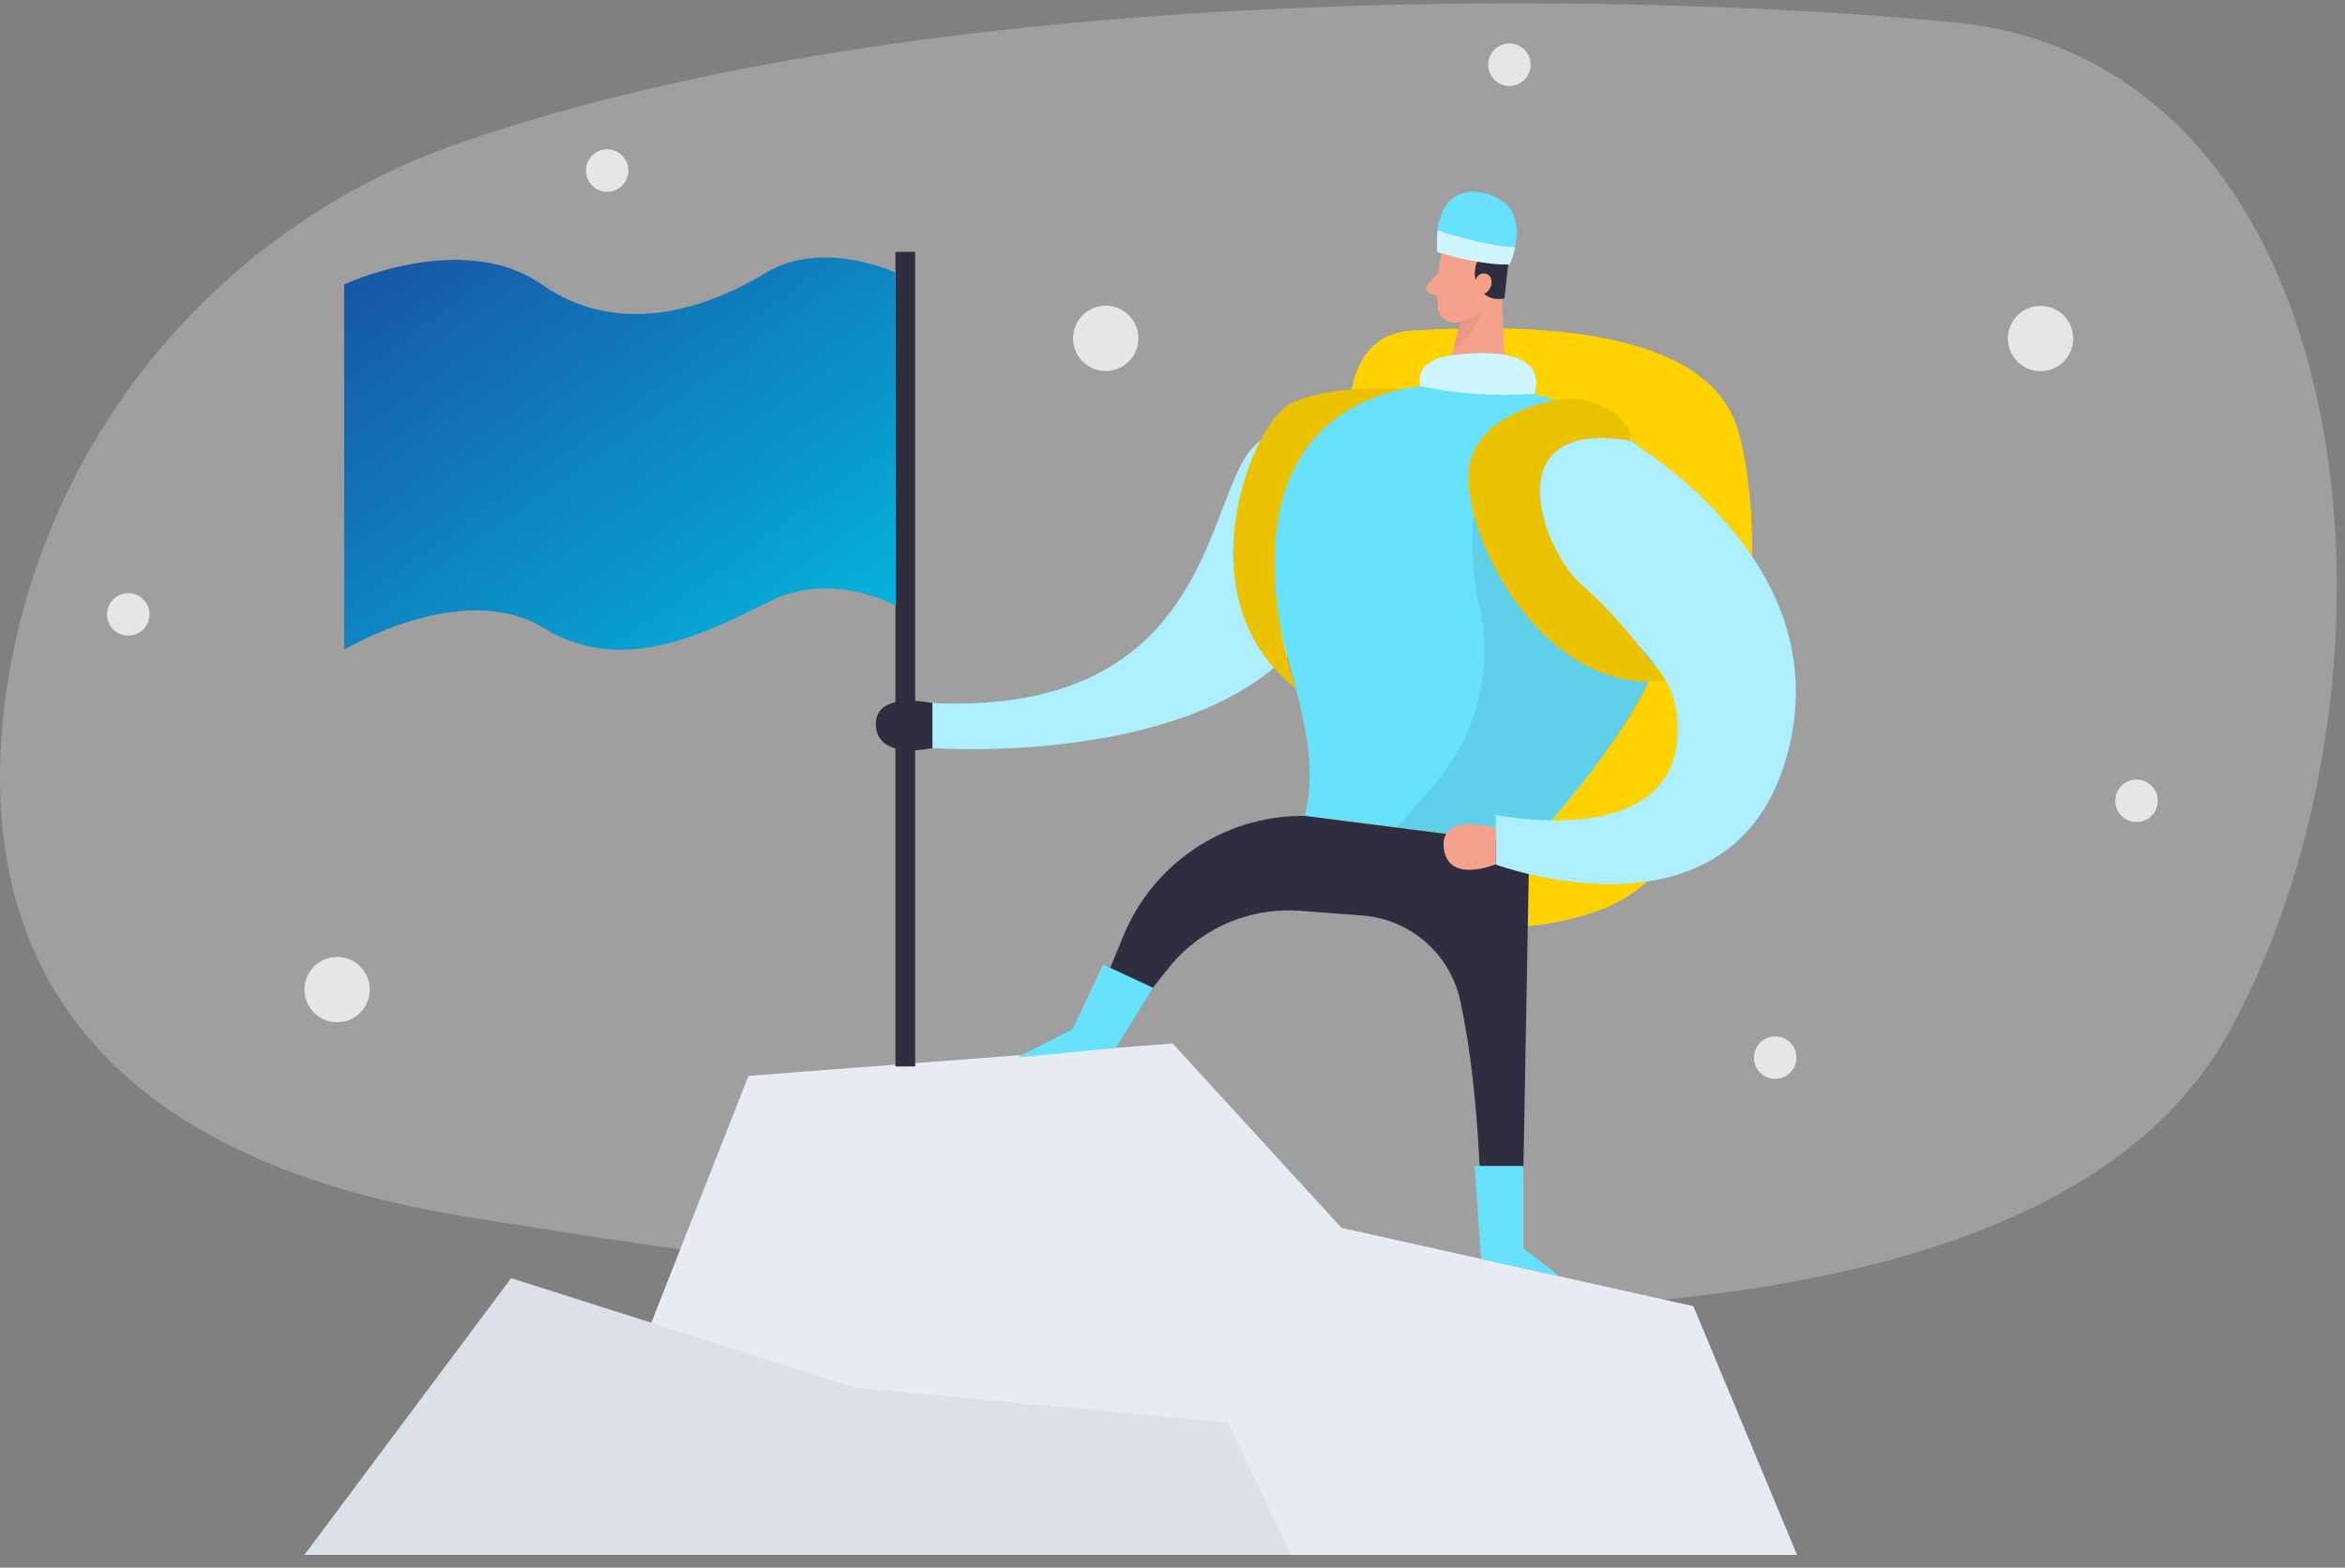 <svg width="169" height="113" viewBox="0 0 169 113" fill="none" xmlns="http://www.w3.org/2000/svg">
<rect x="0" y="0" width="169" height="113" fill="#808080" stroke="none"/>
<path opacity="0.3" d="M33.171 10.29C24.582 13.257 16.979 18.539 11.201 25.553C5.423 32.567 1.694 41.04 0.426 50.038C-1.709 65.595 3.419 82.789 33.461 87.687C91.963 97.219 146.755 99.937 160.741 74.219C174.727 48.502 170.447 4.454 140.74 1.601C117.132 -0.663 67.044 -1.442 33.171 10.29Z" fill="#E6E6E6"/>
<path d="M97.291 29.159C97.291 29.159 97.291 24.047 101.78 23.827C106.269 23.608 122.664 22.515 125.223 30.91C127.782 39.304 126.171 61.461 115.472 65.536C104.773 69.611 93.256 62.992 93.256 62.992C93.256 62.992 101.616 46.397 97.291 29.159Z" fill="#FFD200"/>
<path d="M100.661 28.126C100.661 28.126 94.102 28.69 90.451 32.087C86.8 35.483 87.647 51.614 67.197 50.681V53.924C67.197 53.924 92.241 55.789 96.232 41.454L100.661 28.126Z" fill="#68E1FD"/>
<path opacity="0.46" d="M100.661 28.126C100.661 28.126 94.102 28.69 90.451 32.087C86.8 35.483 87.647 51.614 67.197 50.681V53.924C67.197 53.924 92.241 55.789 96.232 41.454L100.661 28.126Z" fill="white"/>
<path d="M103.904 18.121C103.629 19.459 103.533 20.828 103.62 22.191C103.641 22.352 103.694 22.508 103.776 22.648C103.858 22.789 103.966 22.912 104.095 23.011C104.225 23.109 104.372 23.182 104.529 23.223C104.686 23.265 104.85 23.275 105.011 23.253C105.535 23.214 106.036 23.025 106.454 22.708C106.873 22.391 107.191 21.961 107.371 21.468L108.368 19.423C108.521 18.993 108.537 18.526 108.414 18.086C108.29 17.647 108.034 17.256 107.68 16.969C106.408 15.812 104.134 16.64 103.904 18.121Z" fill="#F4A28C"/>
<path d="M108.174 19.792L108.493 27.837L104.049 27.698L105.6 21.902L108.174 19.792Z" fill="#F4A28C"/>
<path d="M106.772 15.377C107.166 15.377 107.455 15.791 107.769 16.011C108.135 16.278 108.421 16.64 108.597 17.057C108.773 17.475 108.832 17.932 108.767 18.38L108.423 21.503C108.048 21.6 107.651 21.564 107.301 21.4C106.95 21.236 106.668 20.955 106.503 20.605C106.324 20.247 106.254 19.845 106.301 19.448C106.348 19.051 106.51 18.676 106.767 18.37C106.009 18.427 105.248 18.396 104.497 18.28C104.243 18.242 103.997 18.161 103.769 18.041C103.769 18.041 102.722 15.308 106.772 15.377Z" fill="#2F2E41"/>
<path d="M106.248 20.505C106.248 20.505 106.378 19.567 107.076 19.727C107.774 19.887 107.575 21.223 106.617 21.248L106.248 20.505Z" fill="#F4A28C"/>
<path d="M103.665 19.652L102.877 20.505C102.831 20.554 102.799 20.613 102.783 20.677C102.767 20.742 102.768 20.809 102.784 20.873C102.801 20.938 102.834 20.996 102.88 21.044C102.926 21.093 102.983 21.128 103.046 21.148L103.959 21.433L103.665 19.652Z" fill="#F4A28C"/>
<path opacity="0.31" d="M105.206 23.154C105.769 23.088 106.301 22.861 106.737 22.5C106.737 22.5 106.498 23.952 104.742 25.209L105.206 23.154Z" fill="#CE8172"/>
<path d="M108.493 27.837L104.049 27.698C104.049 27.698 92.138 27.887 91.39 36.571C90.642 45.255 95.734 52.033 94.039 58.812L110.209 60.877C110.209 60.877 136.715 34.242 108.493 27.837Z" fill="#68E1FD"/>
<path opacity="0.08" d="M106.214 37.035C106.007 39.203 106.132 41.389 106.583 43.519C107.116 45.762 107.112 48.1 106.571 50.341C106.03 52.583 104.968 54.665 103.47 56.418L100.662 59.67L110.209 60.892C110.209 60.892 117.486 52.926 118.823 49.13C120.16 45.335 117.192 41.055 117.192 41.055L106.214 37.035Z" fill="black"/>
<path d="M40.359 112.082H129.508L122.036 94.151L96.682 88.51L84.507 75.217L53.941 77.551L40.359 112.082Z" fill="#E7ECF2"/>
<path d="M104.722 60.174L94.038 58.812H93.754C91.009 58.836 88.332 59.668 86.058 61.204C83.784 62.741 82.012 64.913 80.965 67.451L78.397 73.671L80.431 74.564L84.172 69.83C85.296 68.409 86.75 67.286 88.408 66.558C90.067 65.83 91.878 65.52 93.684 65.655L98.133 65.989C99.814 66.106 101.413 66.763 102.69 67.861C103.968 68.959 104.858 70.441 105.226 72.085C106.822 79.407 106.723 88.335 106.723 88.335H109.715L110.214 60.877L104.722 60.174Z" fill="#2F2E41"/>
<path d="M21.935 112.082L36.838 92.131L61.603 100.022L88.493 102.55L93.057 112.082H21.935Z" fill="#DCE1E9"/>
<path d="M108.488 34.361C108.915 33.555 109.507 32.848 110.226 32.286C110.945 31.724 111.774 31.321 112.66 31.101C113.545 30.882 114.467 30.852 115.365 31.013C116.263 31.174 117.117 31.523 117.87 32.037C123.327 35.718 131.308 43.06 129.023 53.485C125.627 68.947 107.795 62.313 107.795 62.313V58.747C107.795 58.747 121.721 61.635 120.873 51.764C120.165 43.564 104.887 41.564 108.488 34.361Z" fill="#68E1FD"/>
<path opacity="0.46" d="M108.488 34.361C108.915 33.555 109.507 32.848 110.226 32.286C110.945 31.724 111.774 31.321 112.66 31.101C113.545 30.882 114.467 30.852 115.365 31.013C116.263 31.174 117.117 31.523 117.87 32.037C123.327 35.718 131.308 43.06 129.023 53.485C125.627 68.947 107.795 62.313 107.795 62.313V58.747C107.795 58.747 121.721 61.635 120.873 51.764C120.165 43.564 104.887 41.564 108.488 34.361Z" fill="white"/>
<path d="M107.795 59.68C107.795 59.68 103.76 58.488 104.049 61.121C104.338 63.755 107.795 62.298 107.795 62.298V59.68Z" fill="#F4A28C"/>
<path d="M116.578 29.982C115.938 29.46 115.188 29.09 114.385 28.899C113.581 28.709 112.745 28.704 111.939 28.885C109.829 29.329 106.826 30.421 106.003 33.089C104.692 37.334 110.752 50.258 120.014 49.051C120.014 49.051 116.917 44.656 114.029 42.197C111.141 39.738 107.664 30.147 117.386 31.758C117.411 31.753 117.81 31.024 116.578 29.982Z" fill="#FFD200"/>
<path opacity="0.08" d="M116.578 29.982C115.938 29.46 115.188 29.09 114.385 28.899C113.581 28.709 112.745 28.704 111.939 28.885C109.829 29.329 106.826 30.421 106.003 33.089C104.692 37.334 110.752 50.258 120.014 49.051C120.014 49.051 116.917 44.656 114.029 42.197C111.141 39.738 107.664 30.147 117.386 31.758C117.411 31.753 117.81 31.024 116.578 29.982Z" fill="black"/>
<path d="M67.198 50.682C67.198 50.682 62.993 49.744 63.123 52.293C63.253 54.842 67.198 53.924 67.198 53.924V50.682Z" fill="#2F2E41"/>
<path d="M65.956 18.156H64.534V76.873H65.956V18.156Z" fill="#2F2E41"/>
<path d="M64.535 19.652C64.535 19.652 59.293 17.193 55.218 19.652C51.143 22.111 44.753 24.495 39.042 20.505C33.331 16.515 24.802 20.505 24.802 20.505V46.831C24.802 46.831 33.331 41.683 39.192 45.275C45.053 48.866 51.163 45.429 55.617 43.279C60.071 41.13 64.555 43.664 64.555 43.664L64.535 19.652Z" fill="url(#paint0_linear_1943_5824)"/>
<path d="M79.499 69.526L83.09 71.197L80.412 75.531L73.299 76.234L77.289 74.199L79.499 69.526Z" fill="#68E1FD"/>
<path d="M106.273 84.045H109.79V89.991L112.404 92.006L106.737 90.749L106.273 84.045Z" fill="#68E1FD"/>
<path d="M103.566 18.166C103.566 18.166 106.902 19.163 108.783 19.054C108.783 19.054 109.83 16.849 108.943 15.188C108.164 13.726 103.167 12.081 103.566 18.166Z" fill="#68E1FD"/>
<path opacity="0.68" d="M103.61 16.619C103.61 16.619 107.102 17.767 109.196 17.822C109.117 18.247 108.985 18.661 108.802 19.053C108.802 19.053 107.047 19.228 103.585 18.166C103.543 17.651 103.551 17.133 103.61 16.619Z" fill="white"/>
<path d="M101.001 28.057C101.001 28.057 95.779 27.653 92.976 29.114C90.173 30.576 85.15 43.205 93.395 49.624C93.395 49.624 86.746 31.393 101.001 28.057Z" fill="#FFD200"/>
<path opacity="0.08" d="M101.001 28.057C101.001 28.057 95.779 27.653 92.976 29.114C90.173 30.576 85.15 43.205 93.395 49.624C93.395 49.624 86.746 31.393 101.001 28.057Z" fill="black"/>
<path d="M102.368 27.837C102.368 27.837 101.7 26.017 104.608 25.613C107.516 25.209 111.456 25.353 110.593 28.381C107.839 28.585 105.071 28.402 102.368 27.837Z" fill="#68E1FD"/>
<path opacity="0.68" d="M102.368 27.837C102.368 27.837 101.7 26.017 104.608 25.613C107.516 25.209 111.456 25.353 110.593 28.381C107.839 28.585 105.071 28.402 102.368 27.837Z" fill="white"/>
<path d="M24.293 73.686C25.593 73.686 26.647 72.632 26.647 71.331C26.647 70.031 25.593 68.977 24.293 68.977C22.992 68.977 21.939 70.031 21.939 71.331C21.939 72.632 22.992 73.686 24.293 73.686Z" fill="#E6E6E6"/>
<path d="M147.059 26.755C148.36 26.755 149.414 25.701 149.414 24.4C149.414 23.1 148.36 22.046 147.059 22.046C145.759 22.046 144.705 23.1 144.705 24.4C144.705 25.701 145.759 26.755 147.059 26.755Z" fill="#E6E6E6"/>
<path d="M79.688 26.745C80.989 26.745 82.043 25.691 82.043 24.39C82.043 23.09 80.989 22.036 79.688 22.036C78.388 22.036 77.334 23.09 77.334 24.39C77.334 25.691 78.388 26.745 79.688 26.745Z" fill="#E6E6E6"/>
<path d="M127.936 77.766C128.781 77.766 129.467 77.08 129.467 76.234C129.467 75.389 128.781 74.703 127.936 74.703C127.09 74.703 126.404 75.389 126.404 76.234C126.404 77.08 127.09 77.766 127.936 77.766Z" fill="#E6E6E6"/>
<path d="M9.244 45.818C10.09 45.818 10.775 45.133 10.775 44.287C10.775 43.441 10.09 42.756 9.244 42.756C8.398 42.756 7.713 43.441 7.713 44.287C7.713 45.133 8.398 45.818 9.244 45.818Z" fill="#E6E6E6"/>
<path d="M43.756 13.826C44.602 13.826 45.287 13.141 45.287 12.295C45.287 11.449 44.602 10.764 43.756 10.764C42.91 10.764 42.225 11.449 42.225 12.295C42.225 13.141 42.91 13.826 43.756 13.826Z" fill="#E6E6E6"/>
<path d="M108.782 6.195C109.628 6.195 110.314 5.509 110.314 4.663C110.314 3.818 109.628 3.132 108.782 3.132C107.937 3.132 107.251 3.818 107.251 4.663C107.251 5.509 107.937 6.195 108.782 6.195Z" fill="#E6E6E6"/>
<path d="M153.977 59.256C154.822 59.256 155.508 58.57 155.508 57.724C155.508 56.879 154.822 56.193 153.977 56.193C153.131 56.193 152.445 56.879 152.445 57.724C152.445 58.57 153.131 59.256 153.977 59.256Z" fill="#E6E6E6"/>
<defs>
<linearGradient id="paint0_linear_1943_5824" x1="64.555" y1="46.836" x2="37.843" y2="9.283" gradientUnits="userSpaceOnUse">
<stop stop-color="#03B8DF"/>
<stop offset="1" stop-color="#1853A4"/>
</linearGradient>
</defs>
</svg>
